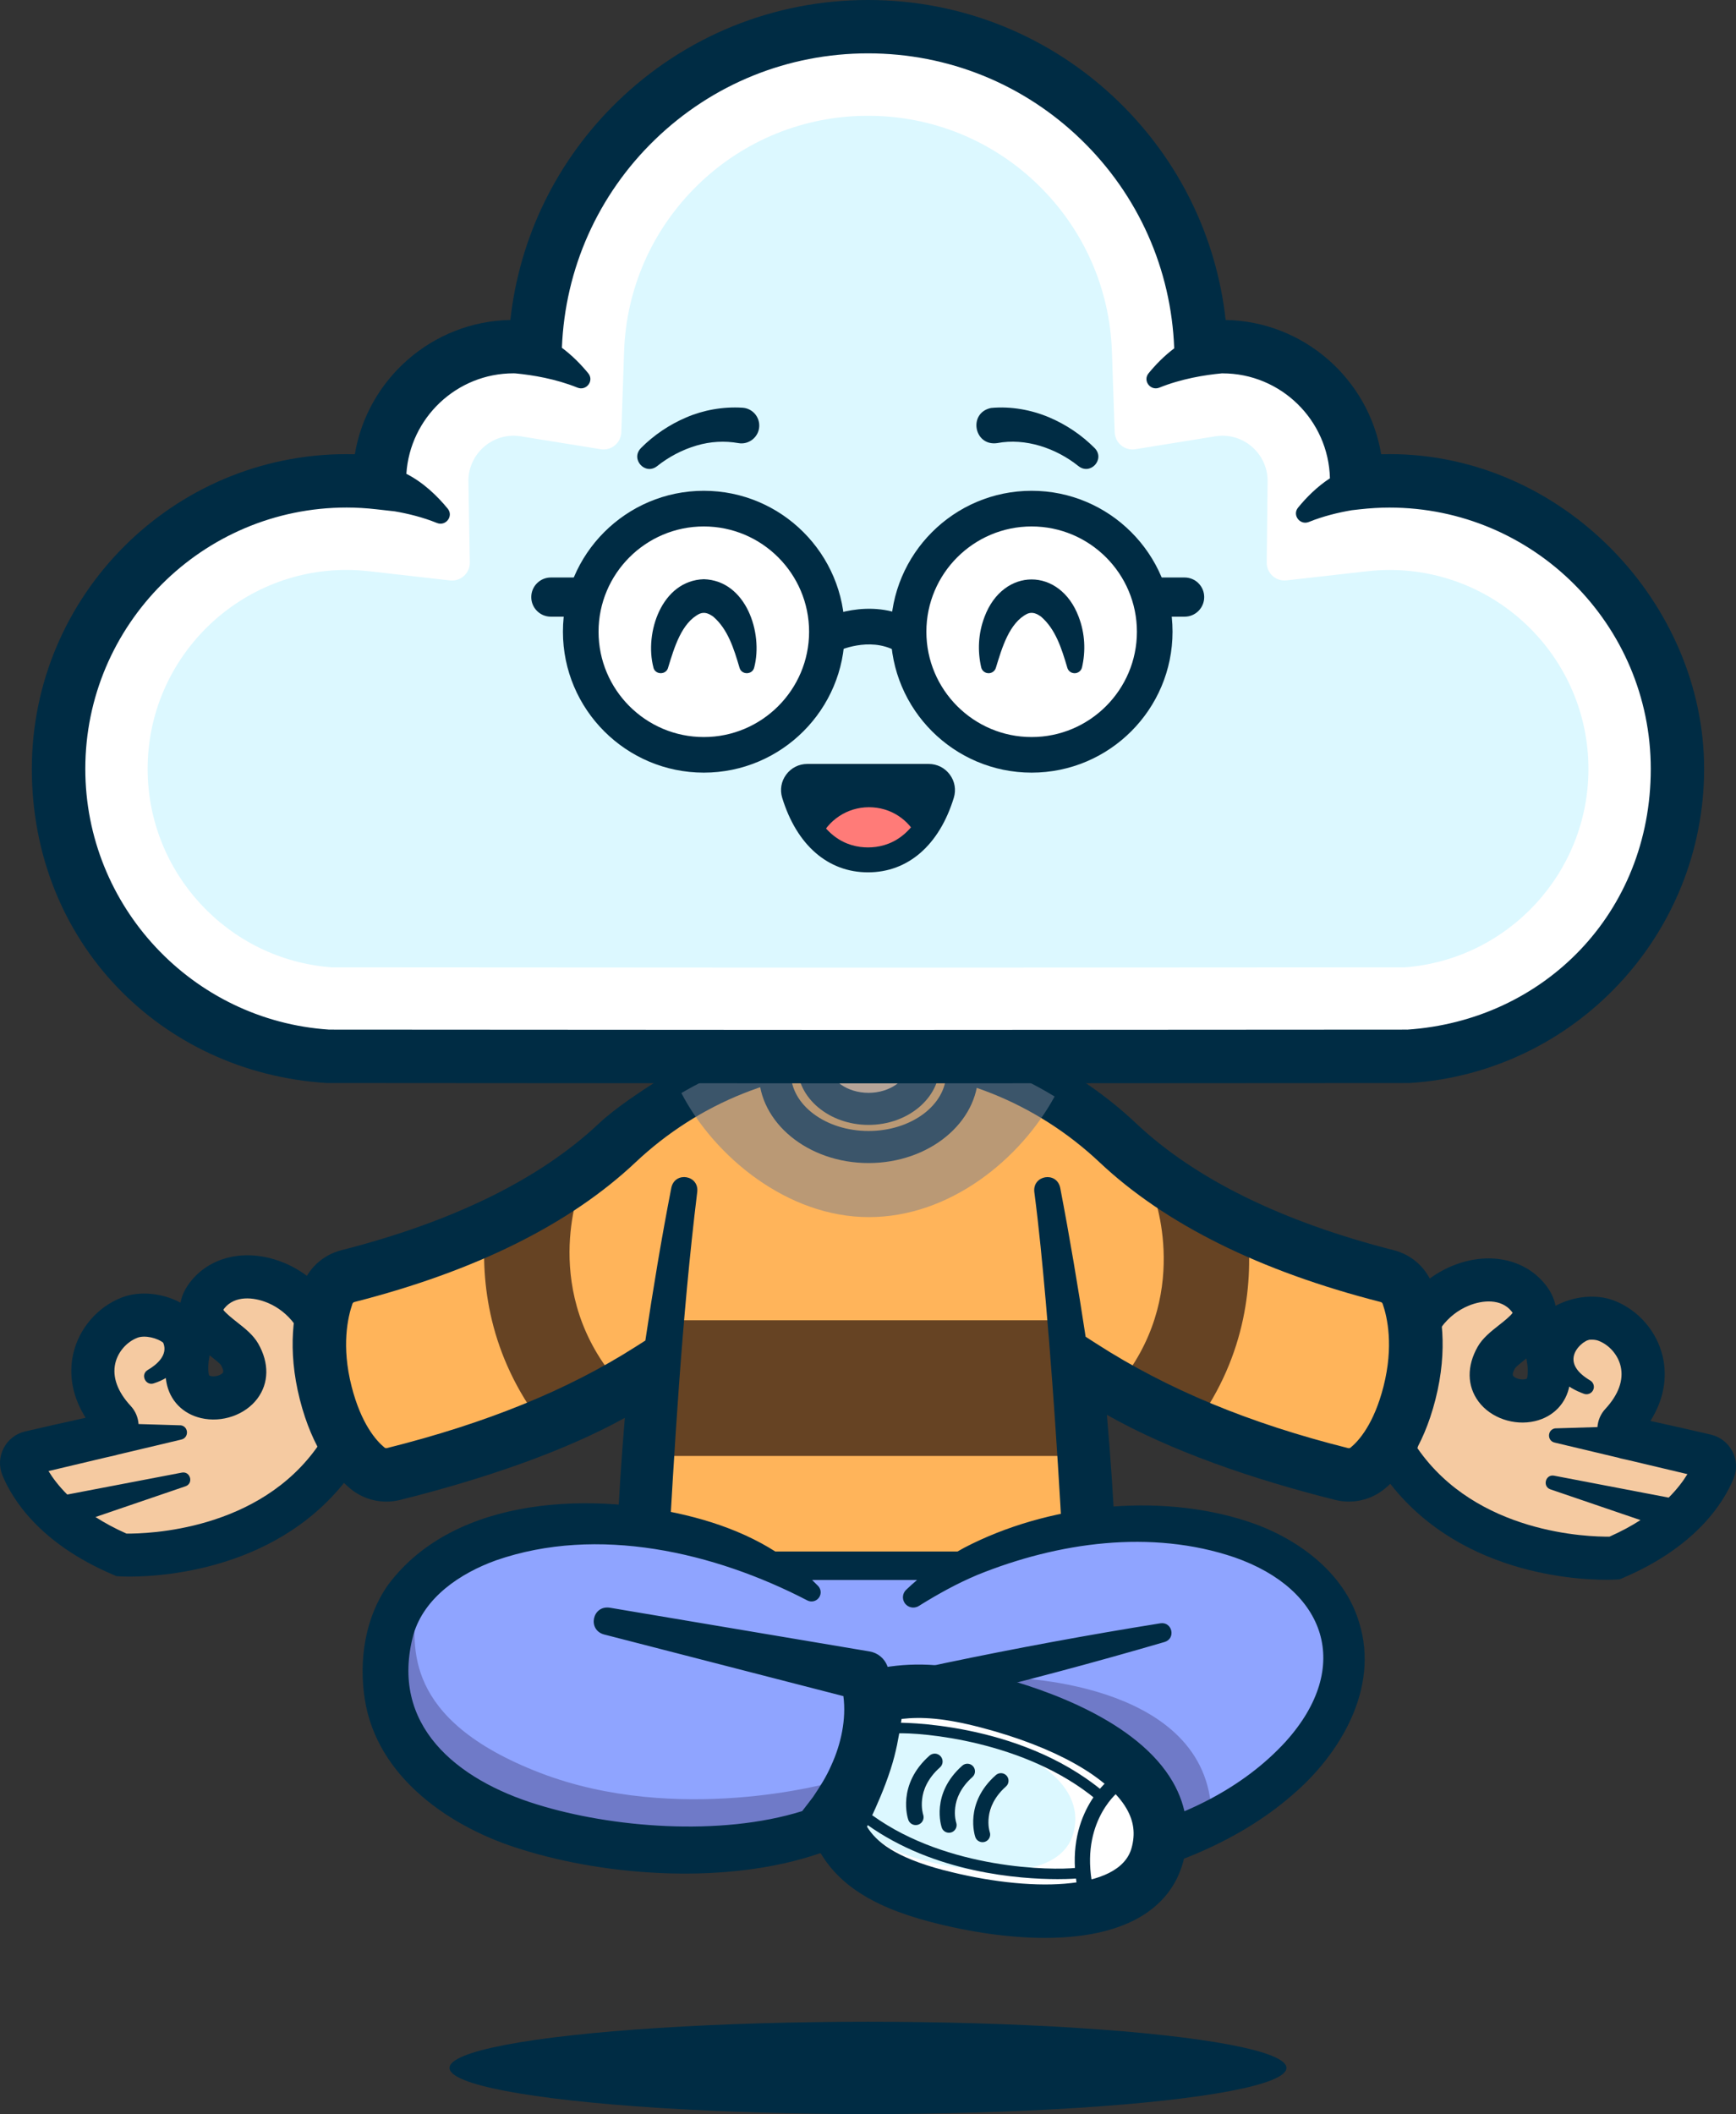 <?xml version="1.0" encoding="UTF-8"?>
<svg xmlns="http://www.w3.org/2000/svg" viewBox="0 0 487.4 593.48">
  <rect x="0" y="0" width="487.4" height="593.48" fill="#333333" stroke="none"/>
  <g style="isolation: isolate;">
    <g id="Mascot">
      <ellipse cx="243.7" cy="580.52" rx="117.49" ry="12.96" style="fill: #002c44;"/>
      <g>
        <path d="m396.24,381.04c1.1-8.88,6.73-16.7,15-20.09,7.26-2.97,14.71-1.94,19,3.34,6.41,7.89-6.29,12.16-8.92,16.76-6.89,12.09,12.72,16.86,14.58,6.78.44-2.41.29-4.88-.18-7.28-1.49-7.55,9.74-12.38,16.45-9.79,9.15,3.53,15.73,16.44,4.15,28.91-1.22,1.31-.57,3.46,1.18,3.86,3.48.8,16.09,3.54,22.67,5.11,1.82.43,2.84,2.39,2.13,4.11-2.26,5.48-8.97,16.61-27.84,24.64,0,0-41.47,2.47-61.58-29.36l3.36-26.99Z" style="fill: #f5caa1;"/>
        <path d="m93.52,380.16c-1.1-8.88-6.73-16.7-15-20.09-7.26-2.97-14.71-1.94-19,3.34-6.41,7.89,6.29,12.16,8.92,16.76,6.89,12.09-12.72,16.86-14.58,6.78-.44-2.41-.29-4.88.18-7.28,1.49-7.55-9.74-12.38-16.45-9.79-9.15,3.53-15.73,16.44-4.15,28.91,1.22,1.31.57,3.46-1.18,3.86-3.48.8-16.09,3.54-22.67,5.11-1.82.43-2.84,2.39-2.13,4.11,2.26,5.48,8.97,16.61,27.84,24.64,0,0,41.47,2.47,61.58-29.36l-3.36-26.99Z" style="fill: #f5caa1;"/>
        <path d="m486.4,407.47c-1.22-2.38-3.4-4.1-6-4.72-4.49-1.07-11.73-2.68-17.02-3.85h-.01c3.63-5.75,4.86-12,3.46-18.05-1.64-7.1-6.87-13.13-13.65-15.74-4.97-1.92-11.38-1.26-16.45,1.47-.38-2.1-1.37-4.14-2.96-6.1-5.84-7.19-16.03-9.2-25.99-5.13-10.15,4.16-17.32,13.71-18.71,24.94l-3.62,29.14,1.16,1.83c18.97,30.02,54.39,32.23,64.41,32.23,1.48,0,2.4-.05,2.64-.06l1.05-.06.96-.41c20.64-8.79,28.32-21.25,31.06-27.9,1.01-2.45.9-5.22-.31-7.58Zm-61.03-23.37c.37-.53,1.92-1.75,2.94-2.56.08-.06.16-.12.23-.18.02.12.04.24.07.36.38,1.92.43,3.56.17,5.01-.03.18-.07.24-.07.24-.34.35-2.29.52-3.55-.42-.37-.28-.84-.62.21-2.46Zm26.57,47.28c-5.93.08-37.34-.78-53.97-24.82l3.08-24.78c.86-6.9,5.19-12.74,11.29-15.24,3.9-1.6,9.1-2.03,12.02,1.56.15.18.25.33.32.45-.64.95-2.7,2.58-3.87,3.49-2.23,1.76-4.54,3.58-5.93,6.02-3.1,5.44-3.01,11.06.25,15.42,3.43,4.59,9.93,6.84,15.82,5.47,5.14-1.2,8.77-4.95,9.71-10.03.54-2.93.48-6.15-.2-9.55-.03-.14-.12-.58.84-1.39,1.91-1.61,5.49-2.37,7.5-1.59,3.04,1.17,5.48,3.99,6.22,7.18.89,3.83-.61,7.97-4.32,11.97-1.31,1.41-2.06,3.22-2.2,5.08l-11.92.36c-2.18.4-2.26,3.49-.1,3.99l17.95,4.27c.18.05.35.12.53.16.61.14,1.51.34,2.59.58l16.21,3.85c-1.15,1.89-2.84,4.17-5.26,6.59-4.36-.83-32.19-6.16-32.19-6.16-2.4-.44-3.32,3.03-1.02,3.84l25.29,8.63c-2.48,1.6-5.34,3.16-8.65,4.63Z" style="fill: #002c44;"/>
        <path d="m79.63,354.47c-9.95-4.07-20.15-2.06-25.99,5.13-1.59,1.96-2.58,4.01-2.96,6.1-5.06-2.72-11.48-3.38-16.45-1.47-6.78,2.61-12.01,8.64-13.65,15.74-1.4,6.04-.17,12.29,3.46,18.04-5.3,1.18-12.54,2.78-17.04,3.85-2.6.62-4.78,2.34-6,4.72-1.21,2.37-1.33,5.13-.32,7.58,2.74,6.65,10.42,19.11,31.07,27.9l.96.41,1.05.06c.24.01,1.16.06,2.64.06,10.02,0,45.44-2.21,64.41-32.22l1.16-1.83-3.62-29.14c-1.4-11.23-8.57-20.78-18.71-24.94Zm-20.84,26.37c.02-.12.05-.24.07-.36.08.06.16.12.23.18,1.02.81,2.57,2.03,2.91,2.5,1.08,1.89.62,2.24.24,2.52-1.26.94-3.21.77-3.54.42,0,0-.04-.06-.07-.25-.26-1.43-.21-3.12.17-5.01Zm-23.33,49.66c-3.31-1.47-6.17-3.03-8.65-4.63,9.21-3.15,25.28-8.63,25.28-8.63,2.31-.8,1.38-4.28-1.02-3.84l-32.19,6.16c-2.42-2.42-4.11-4.69-5.26-6.59l16.23-3.85c1.08-.24,1.97-.44,2.58-.58.19-.04.36-.11.54-.16l17.95-4.26c2.15-.51,2.08-3.6-.1-3.99l-11.92-.36c-.14-1.87-.89-3.67-2.2-5.08-3.72-4-5.21-8.15-4.33-11.97.74-3.19,3.18-6.01,6.22-7.18,2.02-.77,5.59-.02,7.5,1.59.96.8.87,1.24.84,1.39-.67,3.4-.74,6.61-.2,9.55.94,5.08,4.56,8.83,9.71,10.03,5.88,1.37,12.38-.88,15.82-5.47,3.26-4.36,3.35-9.98.25-15.42-1.39-2.44-3.7-4.26-5.94-6.02-1.16-.92-3.23-2.54-3.87-3.49.07-.11.17-.26.32-.45,2.91-3.59,8.12-3.16,12.02-1.56,6.11,2.5,10.44,8.34,11.3,15.24l3.08,24.78c-16.64,24.05-48.03,24.87-53.97,24.82Z" style="fill: #002c44;"/>
        <path d="m395.71,391.05c-3.09,12.12-8.19,18.2-11.74,21.11-2.03,1.67-4.73,2.28-7.28,1.64-15.13-3.78-28.78-8.31-41.2-13.6-7.8-3.3-15.12-6.91-22.02-10.82-3.34-1.89-6.58-3.85-9.73-5.88,2.56,24.33,4.63,52.2,4.63,80.59h-130.37c0-28.18,1.83-55.4,4.36-79.6-3.71,2.36-7.55,4.61-11.51,6.76-5.85,3.17-11.99,6.11-18.46,8.84-12.6,5.32-26.46,9.84-41.93,13.71-2.55.64-5.25.03-7.28-1.64-3.55-2.91-8.65-8.99-11.74-21.11-3.27-12.85-1.37-22.32.41-27.46.92-2.64,3.1-4.65,5.81-5.35,15.1-3.86,27.82-8.42,38.54-13.31,9.47-4.32,17.37-8.91,23.97-13.49,5.12-3.56,9.45-7.13,13.11-10.58,5.73-5.4,12.01-10.09,18.71-14.01,4.42-2.6,9.03-4.86,13.77-6.76,7.09-2.84,14.51-4.88,22.11-6.07,5.16-.82,10.42-1.23,15.71-1.23,5.7,0,11.34.48,16.88,1.42,12.88,2.17,25.2,6.8,36.32,13.61,6.09,3.71,11.82,8.07,17.09,13.04,4,3.77,8.79,7.67,14.53,11.55,6.13,4.14,13.34,8.27,21.82,12.19,10.87,5.02,23.84,9.7,39.28,13.64,2.71.7,4.88,2.71,5.8,5.35,1.78,5.14,3.68,14.61.41,27.46Z" style="fill: #ffb45a;"/>
        <path d="m260.54,295.63c0,7.76-7.34,14.04-16.39,14.04s-16.39-6.28-16.39-14.04c0-.54.04-1.08.11-1.61,5.16-.82,10.42-1.23,15.71-1.23,5.7,0,11.34.48,16.88,1.42.05.47.08.94.08,1.42Z" style="fill: #f5caa1;"/>
        <path d="m335.49,400.2c-7.8-3.3-15.12-6.91-22.02-10.82,21.46-25.35,10.54-53.77,10.07-54.99l4.86-1.98c6.13,4.14,13.34,8.27,21.82,12.19,1.57,14.6.05,35.49-14.73,55.6Z" style="fill: #664323;"/>
        <path d="m173.94,388.53l-3.09,2.72c-5.85,3.17-11.99,6.11-18.46,8.84-15.22-19.68-17.42-40.28-16.19-55.16,9.47-4.32,17.37-8.91,23.97-13.49l2.93,1.18c-.49,1.23-11.66,30.33,10.84,55.91Z" style="fill: #664323;"/>
        <rect x="186.13" y="370.64" width="115.05" height="38.09" style="fill: #664323;"/>
        <path d="m402.38,361.13h0c-1.75-5.04-5.87-8.83-11.03-10.15-31.46-8.03-55.8-20-72.33-35.58-9.17-8.64-19.56-15.54-30.74-20.56l-.55-.24c-13.8-6.1-28.79-9.31-44.15-9.31s-30.39,3.23-44.21,9.34c0,0-22.06,12.13-31.23,20.77-16.53,15.58-40.87,27.55-72.33,35.58-5.16,1.32-9.29,5.11-11.03,10.15-2.29,6.59-4.24,17.45-.59,31.78,3.56,13.96,9.71,21.33,14.24,25.05,3.85,3.16,9.04,4.33,13.87,3.12,23.48-5.87,46.04-13.59,63.13-23.05-1.94,22.93-2.91,45.17-2.91,66.31v7.56h141.38v-7.56c0-20.9-1.03-43-3.13-67.16,17.7,10.02,40.6,18.01,64.13,23.89,4.83,1.21,10.01.04,13.86-3.12,4.54-3.72,10.69-11.09,14.25-25.05,3.65-14.33,1.69-25.19-.59-31.78Zm-13.94,28.07c-2.69,10.55-6.94,15.28-9.23,17.17-.2.16-.46.22-.7.16-27.68-6.93-50.81-16.52-70.71-29.34l-3-1.93c-2.14-14.02-4.48-28-7.15-41.89-1.08-4.61-7.75-3.44-7.26,1.21,1.32,10.08,2.3,20.43,3.21,30.69,2.64,30.12,4.45,61.06,5.94,91.32h-112.93c.18-3.61.72-14.25.72-14.25,2.01-35.81,4.08-72.12,8.42-107.68.6-4.76-6.19-5.91-7.25-1.3-2.79,14.3-5.16,28.63-7.31,42.97l-2.86,1.82c-19.04,12.12-41.84,21.4-69.69,28.37-.24.06-.5,0-.7-.16-2.29-1.88-6.54-6.61-9.23-17.16-2.88-11.28-1.09-19.35.23-23.16.09-.27.31-.47.57-.53,33.96-8.67,60.51-21.85,78.91-39.2,17.81-16.79,40.95-26.03,65.15-26.03s47.34,9.24,65.16,26.03c18.41,17.34,44.96,30.53,78.91,39.2.27.07.48.27.57.54,1.32,3.8,3.1,11.87.23,23.15Z" style="fill: #002c44;"/>
        <path d="m243.85,315.79c-11.02,0-19.99-7.52-19.99-16.75h9c0,4.2,5.03,7.75,10.99,7.75s10.99-3.55,10.99-7.75h9c0,9.24-8.97,16.75-19.99,16.75Z" style="fill: #002c44;"/>
        <path d="m243.85,326.5c-16.99,0-30.81-11.35-30.81-25.31h9c0,8.99,9.78,16.31,21.81,16.31s21.81-7.32,21.81-16.31h9c0,13.96-13.82,25.31-30.81,25.31Z" style="fill: #002c44;"/>
        <path d="m447.32,376.05c-.55-.4-2.02.33-2.71.82-2.31,1.66-3.78,4.38-2.15,7.07.77,1.34,2.27,2.56,3.94,3.56,1.04.56,1.42,1.89.8,2.9-.53.88-1.6,1.22-2.52.87-2.36-.88-4.62-2.04-6.42-4-5.58-5.81-1.95-15.48,4.59-18.88,10.28-5.48,12.64,7.66,4.47,7.65h0Z" style="fill: #002c44;"/>
        <path d="m39.76,364.14c3.83-.06,6.53,1.68,8.88,4.09,6.82,7.39,4.14,17.02-5.38,20.09-2.35.88-3.94-2.42-1.81-3.71,2.8-1.62,5.61-4.26,4.47-7.42-.58-1.77-2.49-3.62-4.35-4.12-.54-.16-.96-.06-.95.03-5.93.38-6.76-8.21-.85-8.96h0Z" style="fill: #002c44;"/>
        <path d="m376.57,458.75c-5.87-24.79-42.83-37.27-82.56-27.87-15.92,3.77-23.66,6.22-34.36,9.56-2.53.79-33.38.49-33.38.49,0,0,4.07,8.56-.59,5.1-10.4-7.72-18.5-11.57-33.63-15.15-39.73-9.4-76.69,3.08-82.56,27.87-5.87,24.79,8.35,47.2,48.08,56.6,29.84,7.06,65.58,4.78,84.01-7.3,14.46,14.17,43.24,19.82,73.67,12.62,39.73-9.4,67.18-37.12,61.31-61.92Z" style="fill: #8fa4ff;"/>
        <path d="m116.63,451.33c-.39,10.41-4.03,31.3,34.95,46.34,38.68,14.92,81.68,2.75,81.68,2.75l-9.42,16.49s-33.77,12.96-81.28-6.28c-47.51-19.24-25.92-59.29-25.92-59.29Z" style="fill: #6f7ac8;"/>
        <path d="m282.73,470.96s54.78.39,57.33,36.72l-11.39,5.1s-26.7-34.16-49.87-40.25c-23.17-6.09,3.93-1.57,3.93-1.57Z" style="fill: #6f7ac8;"/>
        <path d="m381.6,455.51c-4.26-14.44-17.97-24.08-31.52-28.47-25.03-8.13-56.09-4.68-79.32,7.43-.65.35-1.3.72-1.95,1.09h-51.12c-1.28-.81-2.58-1.58-3.92-2.31-5.92-3.21-12.27-5.54-18.66-7.24-27.82-7.36-67.19-6.43-86.09,18.82-6.51,9.16-8.31,21.14-6.61,32.15,3.43,22.16,24.32,36.27,44.22,42.26,23.93,7.48,57.64,9.93,83.51,1.05,1.78.04,3.54-.6,4.9-1.86,2.03-.85,3.99-1.78,5.89-2.79,33.17,25.71,91.84,14.38,121.61-11.49,13.66-11.49,24.83-30.22,19.06-48.63Zm-20.53,33.3c-12.31,13.5-29.47,21.53-47.17,25.77-17.69,3.93-36.7,4.49-53.59-2.14-5.41-2.16-10.39-5.1-14.33-8.85-.2-.19-.43-.36-.65-.53,1.24-2.51,2.32-5.1,3.18-7.74,1.48-4.75,2.43-9.82,2.52-14.89,5.47-1.09,10.91-2.3,16.34-3.58,20-4.83,39.89-10.14,59.64-15.91,3.18-1,2.1-5.7-1.18-5.24-20.32,3.25-40.56,7-60.7,11.21-5.08,1.08-10.15,2.24-15.2,3.49-.23-.93-.5-1.85-.82-2.76-.8-2.05-2.63-3.64-4.96-4.03l-73-12.29c-4.86-.68-6.26,6.2-1.6,7.51l67.24,17.32c.86,6.48-.67,13.52-3.43,19.49-1.31,3.06-3.21,6.04-5.09,8.82-.99,1.33-2.03,2.64-3.05,3.97-23.09,7.2-53.63,4.62-74.54-1.9-22.34-6.87-41.49-22.21-34.59-47.71,3.05-10.38,13.1-17.17,23.21-20.8,28.45-9.88,61.21-2.32,87.38,11.27.95.49,2.14.34,2.95-.44,1.02-.98,1.05-2.6.07-3.62-.55-.57-1.11-1.13-1.69-1.68h29.46c-1.05.9-2.08,1.81-3.07,2.76-.97.93-1.19,2.44-.45,3.62.85,1.36,2.64,1.77,4,.92,5.38-3.36,10.82-6.36,16.51-8.75,22.61-9.15,48.75-12.85,72.13-4.91,25.84,9.02,33.21,30.74,14.48,51.61Z" style="fill: #002c44;"/>
        <path d="m263.1,532.27c-14.78-3.87-23.37-9.28-27.54-18.31-.88-1.91,3.83-8.69,7.36-19.58,3.59-11.08,1.91-18.11,6.33-18.85,7.62-1.27,15.38-1.13,28.13,2.21,25.46,6.67,53.61,20.88,47.56,43-5.15,18.85-36.39,18.2-61.85,11.54Z" style="fill: #fff;"/>
        <path d="m259.84,522.39c-9.92-2.6-15.69-6.23-18.48-12.29-.59-1.28,2.57-5.83,4.94-13.14,2.41-7.44,1.28-12.16,4.25-12.65,5.11-.85,10.33-.76,18.88,1.48,17.09,4.48,35.98,14.01,31.92,28.86-3.46,12.65-24.42,12.22-41.51,7.74Z" style="fill: #dcf8ff;"/>
        <path d="m293.36,544.02c-9.75,0-20.86-1.54-32.16-4.5-17.38-4.55-27.39-11.47-32.45-22.42-1.91-4.13-.17-7.92,2.23-13.16,1.45-3.16,3.26-7.1,4.81-11.88,1.24-3.82,1.76-7.08,2.22-9.96.8-5.04,2.02-12.64,10.01-13.98,9.68-1.61,18.73-.93,31.26,2.35,14.43,3.78,40.12,12.67,49.99,29.75,4.02,6.96,5.03,14.74,2.91,22.49-2.23,8.17-9.2,18.41-29.67,20.81-2.88.34-5.94.5-9.15.5Zm-28.36-19.01c23.65,6.19,49.35,6.03,52.71-6.26,1.08-3.96.63-7.46-1.43-11.03-5.14-8.89-20.39-17.4-40.8-22.74-10.39-2.72-16.77-3.06-22.35-2.43-.11.62-.22,1.3-.32,1.92-.49,3.08-1.16,7.29-2.76,12.22-1.82,5.61-3.91,10.18-5.44,13.51-.39.85-.83,1.82-1.18,2.62,2.54,4.13,7.72,8.57,21.56,12.2Zm-22.13-10.73h0Z" style="fill: #002c44;"/>
        <g>
          <path d="m257.1,510.14s-2.89-8.35,5.34-15.63" style="fill: #fff;"/>
          <path d="m257.1,512.35c-.92,0-1.78-.57-2.09-1.49-.14-.4-3.27-9.84,5.96-18.01.92-.81,2.31-.73,3.12.19s.73,2.32-.19,3.12c-7.04,6.23-4.74,13.18-4.71,13.25.4,1.16-.21,2.42-1.37,2.82-.24.08-.48.12-.72.12Z" style="fill: #002c44;"/>
        </g>
        <g>
          <path d="m266.42,512.37s-2.79-8.07,5.16-15.11" style="fill: #fff;"/>
          <path d="m266.42,514.5c-.88,0-1.71-.55-2.01-1.43-.13-.38-3.16-9.51,5.77-17.41.88-.78,2.24-.7,3.02.18.78.89.7,2.24-.18,3.02-6.72,5.95-4.65,12.55-4.55,12.82.37,1.12-.23,2.33-1.34,2.71-.23.08-.46.11-.69.11Z" style="fill: #002c44;"/>
        </g>
        <g>
          <path d="m275.85,515.02s-2.79-8.07,5.16-15.11" style="fill: #fff;"/>
          <path d="m275.84,517.15c-.88,0-1.71-.55-2.01-1.43-.13-.38-3.16-9.51,5.77-17.41.88-.78,2.24-.7,3.02.18.78.89.7,2.24-.18,3.02-6.72,5.95-4.65,12.55-4.55,12.82.37,1.12-.23,2.33-1.34,2.71-.23.08-.46.11-.69.11Z" style="fill: #002c44;"/>
        </g>
        <path d="m305.11,533.97c-.96,0-1.83-.65-2.07-1.62-5.38-21.51,7.65-32.18,8.2-32.63.93-.74,2.27-.58,3.01.34.74.92.58,2.27-.33,3-.49.4-11.4,9.52-6.72,28.24.29,1.15-.41,2.31-1.56,2.6-.17.04-.35.06-.52.06Z" style="fill: #002c44;"/>
        <path d="m308.65,505.45c-.34,0-.68-.11-.96-.34-19.96-16.51-49.17-18.81-55.92-18.51-.86.04-1.53-.61-1.56-1.43-.04-.83.61-1.53,1.43-1.56.33,0,34.1-.55,57.96,19.19.64.53.73,1.47.2,2.11-.3.36-.73.54-1.16.54Z" style="fill: #002c44;"/>
        <path d="m296.92,527.52c-10.63,0-34.55-1.69-53.61-15.38-.67-.48-.83-1.42-.34-2.09.48-.67,1.42-.82,2.09-.34,21.04,15.12,50.35,15.4,57.05,14.65.82-.11,1.56.5,1.66,1.32.09.82-.5,1.57-1.32,1.66-.08,0-2.12.18-5.53.18Z" style="fill: #002c44;"/>
      </g>
      <g style="mix-blend-mode: multiply; opacity: .5;">
        <path d="m296.09,307.82c-9.49,17.43-29.27,33.86-52.14,33.86s-43.38-16.98-52.65-34.83c4.42-2.6,9.03-4.86,13.77-6.76,7.09-2.84,14.51-4.88,22.11-6.07,5.16-.82,10.42-1.23,15.71-1.23,5.7,0,11.34.48,16.88,1.42,12.88,2.17,25.2,6.8,36.32,13.61Z" style="fill: #767e8f;"/>
      </g>
      <g>
        <path d="m243.7,296.64l151.54-.09c42.26-2.66,75.72-37.76,75.72-80.69s-36.21-80.87-80.87-80.87c-3.11,0-6.18.19-9.21.54,0-.18.01-.36.01-.54,0-20.81-16.87-37.68-37.68-37.68-2.06,0-4.08.17-6.05.49-1.71-50.16-42.89-90.3-93.47-90.3-50.58,0-91.75,40.14-93.47,90.3-1.97-.32-3.99-.49-6.05-.49-20.81,0-37.68,16.87-37.68,37.68,0,.18.01.36.01.54-3.02-.34-6.09-.54-9.21-.54-44.66,0-80.87,36.21-80.87,80.87,0,42.93,33.46,78.03,75.72,80.69l151.54.09h0Z" style="fill: #fff;"/>
        <path d="m93.03,271.55c-28.99-2.19-51.58-26.51-51.58-55.69,0-30.81,25.06-55.87,55.87-55.87,2.03,0,4.18.13,6.39.38l22.63,2.57c3,.34,5.61-2.03,5.56-5.05-.14-8.37-.39-23.05-.39-23.13.13-6.88,5.77-12.44,12.68-12.44.67,0,1.37.06,2.06.17l22.4,3.62c2.97.48,5.69-1.76,5.79-4.77l.78-22.68c.61-17.8,8-34.44,20.82-46.86,12.84-12.44,29.77-19.3,47.66-19.3s34.82,6.85,47.66,19.3c12.82,12.42,20.21,29.06,20.82,46.86l.78,22.68c.1,3.01,2.82,5.25,5.79,4.77l22.4-3.62c.69-.11,1.39-.17,2.06-.17,6.91,0,12.55,5.56,12.68,12.44,0,.17,0,.33,0,.5l-.25,22.65c-.03,3.01,2.58,5.36,5.56,5.02l22.51-2.55c2.24-.25,4.33-.38,6.39-.38,30.81,0,55.87,25.06,55.87,55.87,0,29.18-22.6,53.5-51.58,55.69l-150.67.09-150.67-.09Z" style="fill: #dcf8ff;"/>
        <circle cx="197.6" cy="177.34" r="34.56" style="fill: #fff;"/>
        <circle cx="289.64" cy="177.34" r="34.56" style="fill: #fff;"/>
        <path d="m197.6,216.9c-21.81,0-39.55-17.74-39.55-39.56s17.74-39.56,39.55-39.56,39.56,17.74,39.56,39.56-17.74,39.56-39.56,39.56Zm0-69.11c-16.3,0-29.55,13.26-29.55,29.56s13.26,29.56,29.55,29.56,29.56-13.26,29.56-29.56-13.26-29.56-29.56-29.56Z" style="fill: #002c44;"/>
        <path d="m183.45,187.35c-2.53-9.65,2.27-24.36,14.16-24.75,11.89.39,16.68,15.09,14.15,24.75-.48,2.13-3.55,2.19-4.13.11-1.62-5.5-3.3-10.81-7.33-14.31-1.25-.92-2.48-1.45-3.92-.84-5.04,2.53-7.07,9.47-8.78,15.04-.5,2.19-3.68,2.17-4.16,0h0Z" style="fill: #002c44;"/>
        <path d="m163.2,173.12h-8.54c-3.04,0-5.5-2.46-5.5-5.5s2.46-5.5,5.5-5.5h8.54c3.04,0,5.5,2.46,5.5,5.5s-2.46,5.5-5.5,5.5Z" style="fill: #002c44;"/>
        <path d="m289.64,216.9c-21.81,0-39.55-17.74-39.55-39.56s17.74-39.56,39.55-39.56,39.56,17.74,39.56,39.56-17.74,39.56-39.56,39.56Zm0-69.11c-16.3,0-29.55,13.26-29.55,29.56s13.26,29.56,29.55,29.56,29.56-13.26,29.56-29.56-13.26-29.56-29.56-29.56Z" style="fill: #002c44;"/>
        <path d="m299.63,187.35c-1.62-5.47-3.3-10.72-7.3-14.2-1.25-.92-2.48-1.45-3.91-.85-5.07,2.54-7.1,9.56-8.81,15.15-.32,1.13-1.51,1.79-2.64,1.46-.77-.22-1.32-.84-1.49-1.57-1.04-4.53-.87-9.46.95-14.21,5.26-13.95,21.15-13.95,26.41,0,1.82,4.75,1.99,9.68.95,14.21-.26,1.15-1.41,1.87-2.56,1.6-.83-.19-1.42-.83-1.6-1.6h0Z" style="fill: #002c44;"/>
        <path d="m332.59,173.12h-8.54c-3.04,0-5.5-2.46-5.5-5.5s2.46-5.5,5.5-5.5h8.54c3.04,0,5.5,2.46,5.5,5.5s-2.46,5.5-5.5,5.5Z" style="fill: #002c44;"/>
        <path d="m253.8,183.31c-.81,0-1.62-.2-2.38-.61-7.47-4.07-16.12.05-16.21.09-2.47,1.2-5.47.19-6.68-2.28-1.22-2.47-.22-5.45,2.24-6.68.54-.27,13.32-6.51,25.44.08,2.43,1.32,3.32,4.36,2,6.78-.91,1.67-2.62,2.61-4.4,2.61Z" style="fill: #002c44;"/>
        <path d="m179.91,125.82c3.66-3.67,7.93-6.57,12.77-8.64,4.82-2.07,10.29-3.06,15.77-2.72,2.77.16,4.88,2.54,4.71,5.31-.16,2.96-2.95,5.16-5.87,4.62-3.79-.67-7.81-.48-11.74.69-3.94,1.15-7.84,3.19-11.1,5.81-3.37,2.59-7.47-2.01-4.53-5.06h0Z" style="fill: #002c44;"/>
        <path d="m302.75,130.82c-6.29-5.03-14.88-7.93-22.77-6.43-6.55.95-8.23-8.51-1.74-9.86,5.64-.53,11.37.54,16.36,2.65,4.84,2.07,9.1,4.96,12.77,8.64,2.98,3.12-1.27,7.72-4.61,5h0Z" style="fill: #002c44;"/>
        <path d="m264.43,222.93c-1.11,3.62-3.16,8.53-6.76,12.38-3.25,3.47-7.76,6.08-13.98,6.08s-10.4-2.42-13.61-5.7c-3.84-3.9-5.98-9.02-7.13-12.76-.76-2.48,1.11-4.97,3.7-4.97h34.08c2.59,0,4.46,2.49,3.7,4.97Z" style="fill: #002c44;"/>
        <path d="m257.67,235.31c-3.25,3.47-7.76,6.08-13.98,6.08s-10.4-2.42-13.61-5.7c2.34-5.35,7.68-9.08,13.88-9.08s11.28,3.56,13.71,8.7Z" style="fill: #ff7b78;"/>
        <path d="m243.7,244.89c-11.23,0-20.01-7.63-24.09-20.93-.69-2.25-.28-4.62,1.12-6.51,1.4-1.9,3.57-2.99,5.93-2.99h34.08c2.36,0,4.52,1.09,5.93,2.99,1.4,1.89,1.81,4.26,1.12,6.51-4.08,13.3-12.86,20.93-24.09,20.93Zm-17.04-23.43s-.19,0-.3.15c-.1.14-.07.25-.05.3,4.05,13.21,11.69,15.98,17.39,15.98s13.35-2.77,17.39-15.98c.01-.04.05-.16-.05-.3-.11-.15-.25-.15-.3-.15h-34.08Z" style="fill: #002c44;"/>
        <path d="m390.09,127.49c-.76,0-1.53.01-2.31.03-3.52-21.09-21.7-37.28-43.67-37.7-2.57-23.31-13.1-44.87-30.13-61.37C295.03,10.11,270.08,0,243.7,0s-51.33,10.11-70.28,28.45c-17.03,16.5-27.56,38.05-30.13,61.37-21.97.43-40.15,16.62-43.67,37.7-.78-.02-1.55-.03-2.31-.03-48.73,0-88.37,39.64-88.37,88.37s36.35,85.25,82.75,88.17h.23s151.77.1,151.77.1h0l151.54-.09h.47c46.4-2.93,82.75-41.66,82.75-88.19s-39.64-88.37-88.37-88.37Zm4.9,161.55l-151.29.09-151.29-.09c-38.41-2.53-68.46-34.64-68.46-73.19,0-40.46,32.91-73.37,73.37-73.37,2.69,0,5.5.16,8.36.49l5.16.58c3.72.64,7.86,1.65,11.83,3.26,2.49,1.01,4.74-1.93,3.03-4.02-2.92-3.56-6.83-7.34-11.61-9.78,1.02-15.73,14.13-28.21,30.11-28.21.18,0,.36.02.54.02,4.79.46,11.29,1.53,17.39,4,2.49,1.01,4.74-1.93,3.03-4.02-2.01-2.45-4.49-5-7.4-7.16.86-22.2,10.12-42.94,26.11-58.43,16.13-15.62,37.38-24.23,59.84-24.23s43.71,8.6,59.84,24.23c16.03,15.53,25.29,36.32,26.12,58.58-2.82,2.12-5.24,4.61-7.2,7.01-1.7,2.08.54,5.02,3.03,4.02,6.17-2.49,12.74-3.56,17.54-4.01.06,0,.13,0,.19,0,16.39,0,29.77,13.14,30.16,29.46-3.59,2.34-6.6,5.36-8.95,8.24-1.7,2.08.54,5.02,3.03,4.02,4.06-1.64,8.28-2.66,12.07-3.3l2.2-.25c2.86-.32,5.67-.49,8.36-.49,40.46,0,73.37,32.91,73.37,73.37s-30.05,70.65-68.46,73.19Z" style="fill: #002c44;"/>
      </g>
    </g>
  </g>
</svg>